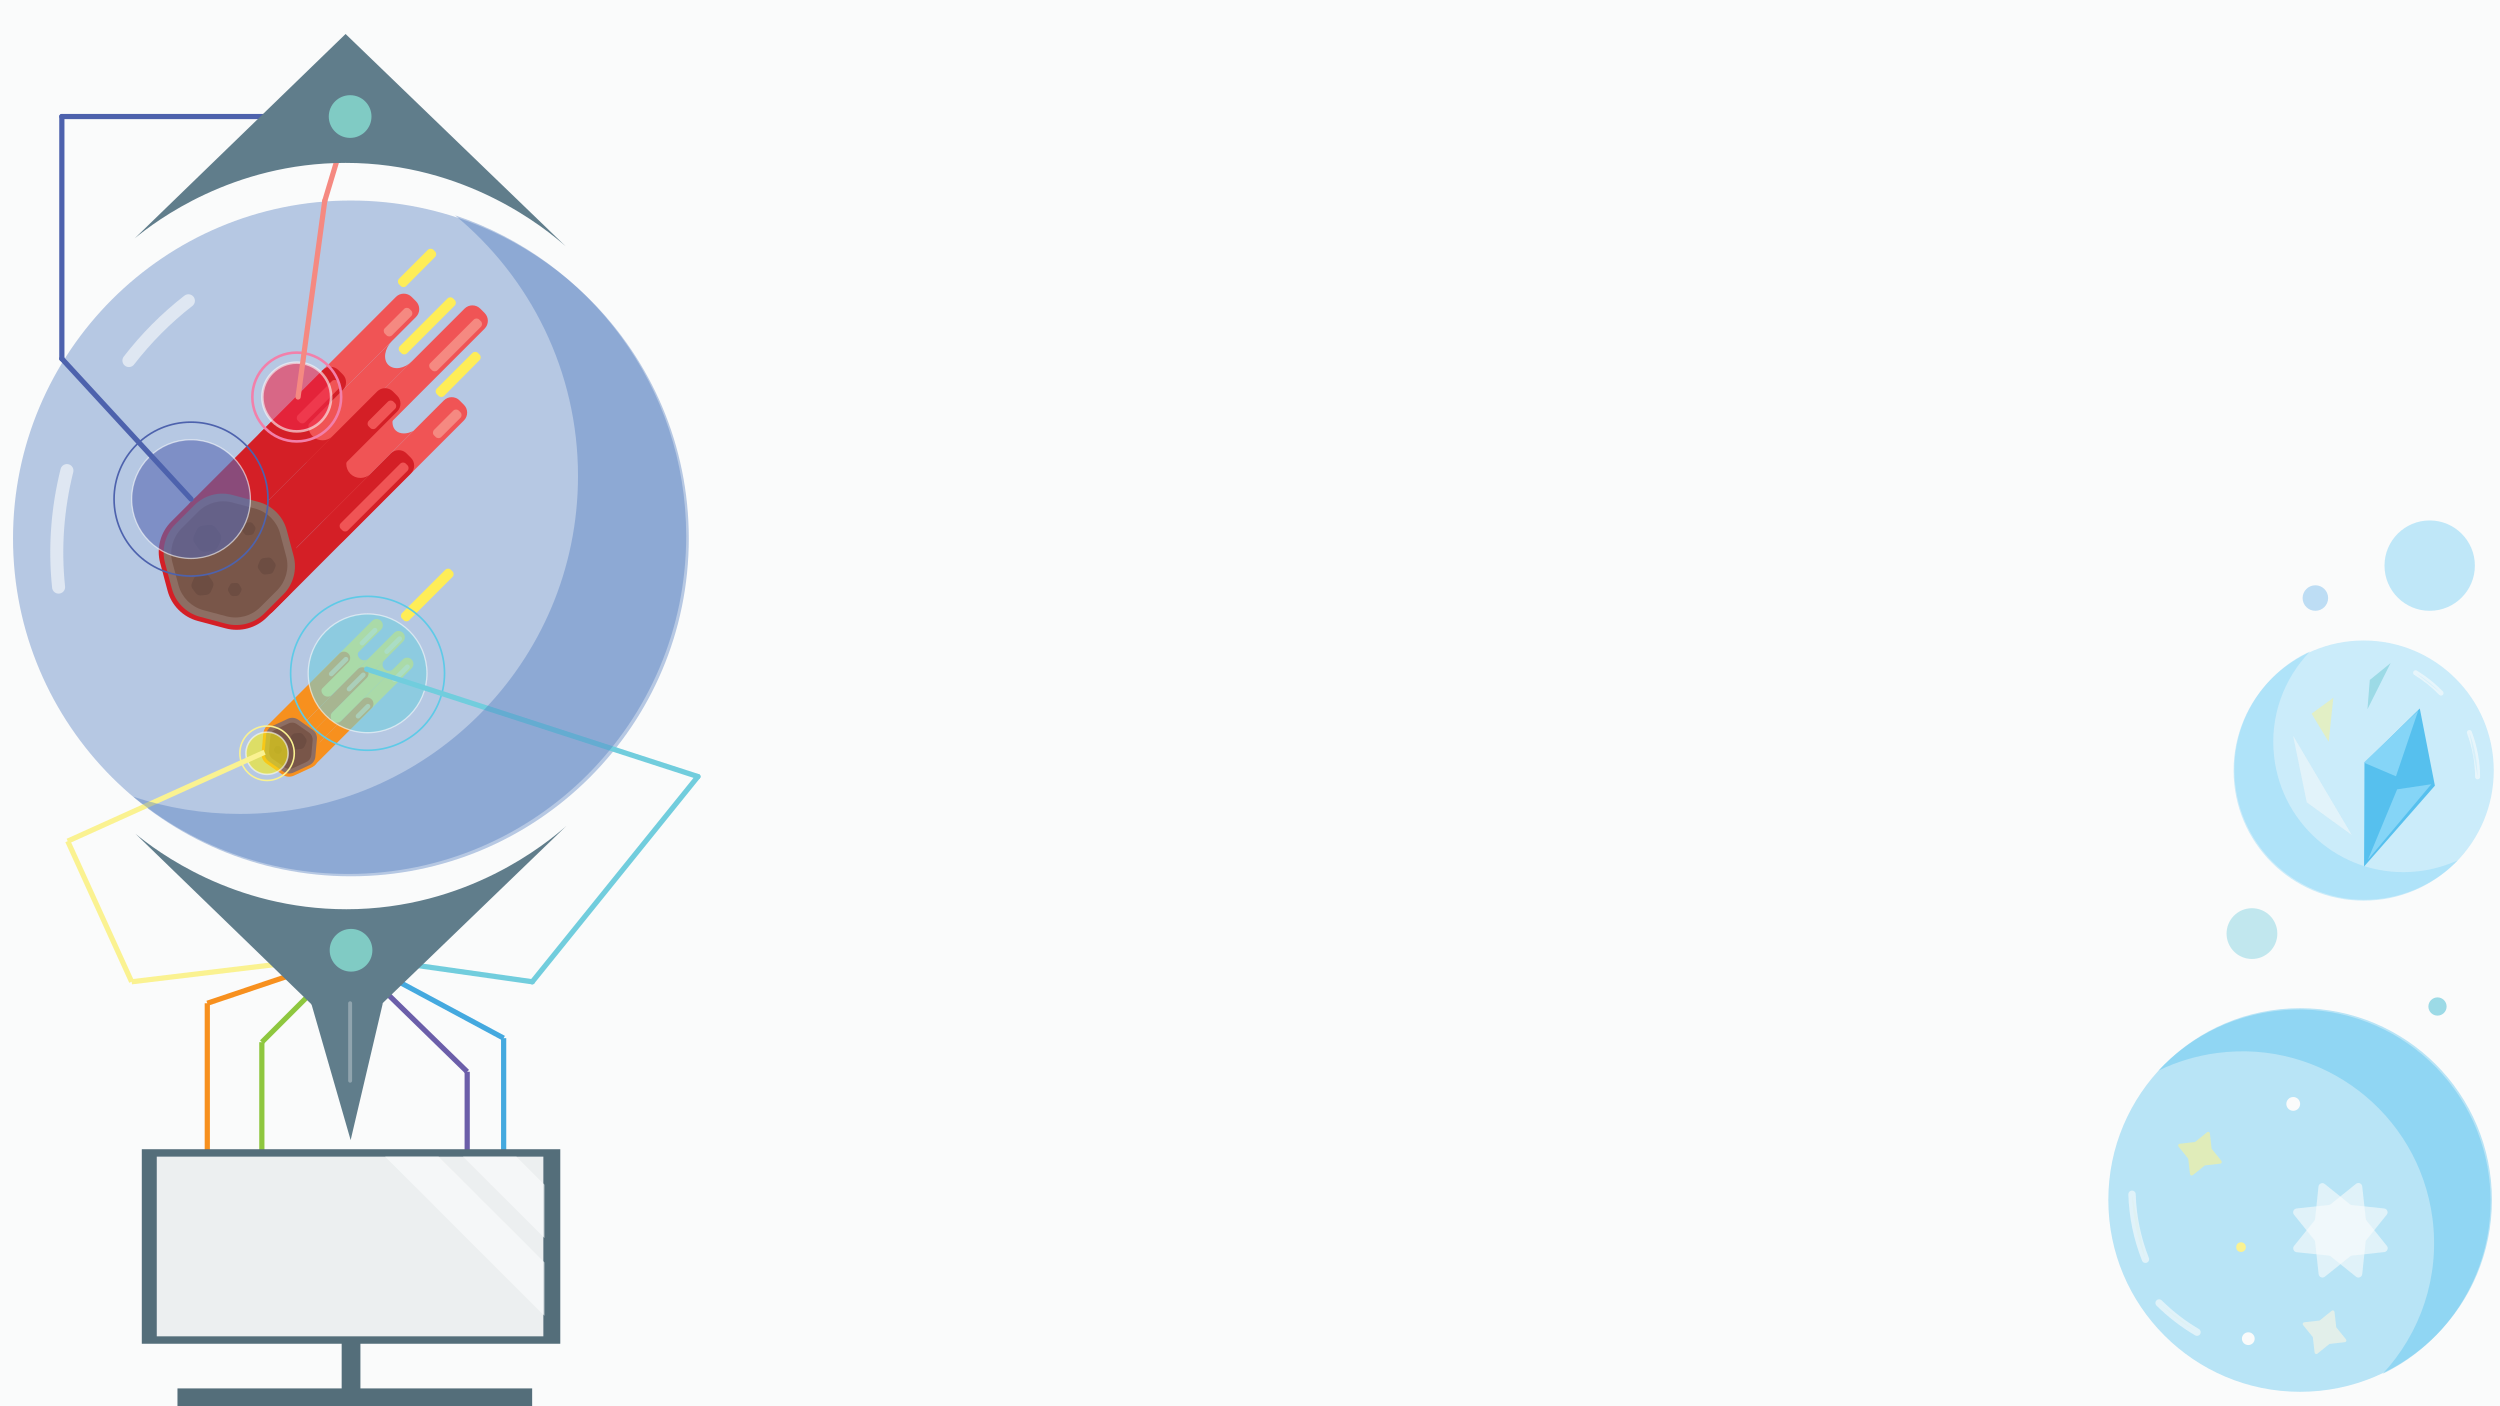 <?xml version="1.0" encoding="UTF-8" standalone="no"?>
<svg
   xmlns:dc="http://purl.org/dc/elements/1.1/"
   xmlns:cc="http://creativecommons.org/ns#"
   xmlns:rdf="http://www.w3.org/1999/02/22-rdf-syntax-ns#"
   xmlns:svg="http://www.w3.org/2000/svg"
   xmlns="http://www.w3.org/2000/svg"
   xml:space="preserve"
   style="enable-background:new 0 0 1920 1080;"
   viewBox="0 0 1920 1080"
   y="0px"
   x="0px"
   id="Layer_1"
   version="1.1"><defs
   id="defs144" />
<style
   id="style2"
   type="text/css">
	.st0{fill:#FAFBFB;}
	.st1{opacity:0.4;fill:#56C0EE;}
	
		.st2{opacity:0.6;fill:#B4E0DA;stroke:#FAFBFB;stroke-width:5.675;stroke-linecap:round;stroke-linejoin:round;stroke-miterlimit:10;}
	.st3{opacity:0.6;fill:#FAFBFB;}
	.st4{opacity:0.6;fill:#FAF291;}
	.st5{opacity:0.6;fill:#FEF7E2;}
	.st6{fill:#FAF291;}
	.st7{fill:none;stroke:#44A9DF;stroke-width:4;stroke-miterlimit:10;}
	.st8{fill:none;stroke:#F7901E;stroke-width:4;stroke-miterlimit:10;}
	.st9{fill:none;stroke:#8EC73F;stroke-width:4;stroke-miterlimit:10;}
	.st10{fill:none;stroke:#6B5EA9;stroke-width:4;stroke-miterlimit:10;}
	.st11{fill:#546E7A;}
	.st12{fill:none;stroke:#FAF291;stroke-width:4;stroke-miterlimit:10;}
	.st13{fill:none;stroke:#71CDDD;stroke-width:4.011;stroke-linecap:round;stroke-linejoin:round;stroke-miterlimit:10;}
	.st14{fill:none;stroke:#F58981;stroke-width:4.011;stroke-linecap:round;stroke-linejoin:round;stroke-miterlimit:10;}
	.st15{fill:none;stroke:#4D62AD;stroke-width:4;stroke-linecap:round;stroke-linejoin:round;stroke-miterlimit:10;}
	.st16{opacity:0.4;fill:#517CBE;}
	.st17{fill:#F05455;}
	.st18{fill:#D41F26;}
	.st19{fill:#FEED57;}
	.st20{fill:#F58981;}
	.st21{fill:#8D6E63;}
	.st22{fill:#795649;}
	.st23{fill:#6D4D42;}
	.st24{fill:#F7901E;}
	.st25{fill:#FFD181;}
	.st26{fill:#FEF5A0;}
	.st27{opacity:0.6;fill:#596AB2;stroke:#FAFBFB;stroke-miterlimit:10;}
	.st28{fill:none;stroke:#4D62AD;stroke-width:1.294;stroke-miterlimit:10;}
	.st29{opacity:0.6;fill:#EE2749;stroke:#FAFBFB;stroke-width:2;stroke-miterlimit:10;}
	.st30{fill:none;stroke:#F280AA;stroke-width:2;stroke-miterlimit:10;}
	.st31{opacity:0.6;fill:#71CDDD;stroke:#FAFBFB;stroke-miterlimit:10;}
	.st32{fill:none;stroke:#5ECAE7;stroke-width:1.294;stroke-miterlimit:10;}
	.st33{fill:#607D8B;}
	.st34{fill:#80CBC4;}
	.st35{opacity:0.6;fill:#F6EC13;stroke:#FAFBFB;stroke-width:1.227;stroke-miterlimit:10;}
	.st36{fill:none;stroke:#FAF291;stroke-width:1.227;stroke-miterlimit:10;}
	.st37{opacity:0.6;fill:none;stroke:#FAFBFB;stroke-width:10;stroke-linecap:round;stroke-linejoin:round;stroke-miterlimit:10;}
	.st38{fill:none;stroke:#90A4AE;stroke-width:3.01;stroke-linecap:round;stroke-linejoin:round;stroke-miterlimit:10;}
	.st39{fill:#ECEFF0;}
	.st40{opacity:0.7;}
	.st41{fill:none;}
	.st42{opacity:0.4;fill:#85D5F7;}
	.st43{fill:#56C0EE;}
	.st44{fill:#85D5F7;}
	.st45{fill:#9CDAE6;}
	
		.st46{opacity:0.6;fill:#85D5F7;stroke:#FAFBFB;stroke-width:3.85;stroke-linecap:round;stroke-linejoin:round;stroke-miterlimit:10;}
	.st47{opacity:0.5;fill:#FAF291;}
	.st48{opacity:0.5;fill:#FAFBFB;}
	.st49{opacity:0.6;fill:#9CDAE6;}
	.st50{opacity:0.5;fill:#85D5F7;}
	.st51{fill:#BDDDF4;}
</style>
<rect
   height="1080"
   width="1920"
   class="st0"
   id="XMLID_137_" />
<g
   id="XMLID_120_">
	<g
   id="XMLID_106_">
		<circle
   r="147.3"
   cy="921.6"
   cx="1766.5"
   class="st1"
   id="XMLID_108_" />
		<path
   d="M1829.9,1055.1c28.9-31.1,44.2-74.3,38.2-119.7c-10.7-80.6-84.7-137.4-165.3-126.7    c-16.1,2.1-31.3,6.8-45.1,13.5c22.5-24.2,53.2-41,88.5-45.6c80.6-10.7,154.6,46.1,165.3,126.7    C1920,967.9,1885.4,1028.2,1829.9,1055.1z"
   class="st1"
   id="XMLID_107_" />
	</g>
	<path
   d="M1658.2,1000.7c8.7,8.6,18.5,16.2,29.1,22.4"
   class="st2"
   id="XMLID_105_" />
	<path
   d="M1637.4,917.2c0.5,17.4,4.1,34.2,10.3,49.9"
   class="st2"
   id="XMLID_104_" />
	<path
   d="M1761.8,956.9l15.6-19.4c0.4-0.4,0.6-1,0.6-1.5l2.6-24.7c0.2-2.3,3-3.5,4.8-2l19.4,15.6   c0.4,0.4,1,0.6,1.5,0.6l24.7,2.6c2.3,0.2,3.5,3,2,4.8l-15.6,19.4c-0.4,0.4-0.6,1-0.6,1.5l-2.6,24.7c-0.2,2.3-3,3.5-4.8,2   l-19.4-15.6c-0.4-0.4-1-0.6-1.5-0.6l-24.7-2.6C1761.5,961.4,1760.4,958.7,1761.8,956.9z"
   class="st3"
   id="XMLID_121_" />
	<path
   d="M1763.8,928.1l24.7-2.7c0.6-0.1,1.1-0.3,1.5-0.6l19.4-15.6c1.8-1.5,4.6-0.3,4.8,2l2.7,24.7   c0.1,0.6,0.3,1.1,0.6,1.5l15.6,19.4c1.5,1.8,0.3,4.6-2,4.8l-24.7,2.7c-0.6,0.1-1.1,0.3-1.5,0.6l-19.4,15.6c-1.8,1.5-4.6,0.3-4.8-2   l-2.7-24.7c-0.1-0.6-0.3-1.1-0.6-1.5l-15.6-19.4C1760.3,931.1,1761.4,928.4,1763.8,928.1z"
   class="st3"
   id="XMLID_129_" />
	<path
   d="M1674,878.4l11.4-1.3c0.3,0,0.5-0.1,0.7-0.3l8.9-7.2c0.8-0.7,2.1-0.2,2.2,0.9l1.3,11.4   c0,0.3,0.1,0.5,0.3,0.7l7.2,8.9c0.7,0.8,0.2,2.1-0.9,2.2l-11.4,1.3c-0.3,0-0.5,0.1-0.7,0.3l-8.9,7.2c-0.8,0.7-2.1,0.2-2.2-0.9   l-1.3-11.4c0-0.3-0.1-0.5-0.3-0.7l-7.2-8.9C1672.4,879.8,1672.9,878.6,1674,878.4z"
   class="st4"
   id="XMLID_122_" />
	<path
   d="M1769.7,1015.5l11.4-1.3c0.3,0,0.5-0.1,0.7-0.3l8.9-7.2c0.8-0.7,2.1-0.2,2.2,0.9l1.3,11.4   c0,0.3,0.1,0.5,0.3,0.7l7.2,8.9c0.7,0.8,0.2,2.1-0.9,2.2l-11.4,1.3c-0.3,0-0.5,0.1-0.7,0.3l-8.9,7.2c-0.8,0.7-2.1,0.2-2.2-0.9   l-1.3-11.4c0-0.3-0.1-0.5-0.3-0.7l-7.2-8.9C1768.1,1016.9,1768.6,1015.6,1769.7,1015.5z"
   class="st5"
   id="XMLID_130_" />
	<circle
   r="3.7"
   cy="957.8"
   cx="1721.1"
   class="st6"
   id="XMLID_123_" />
	<circle
   r="5.3"
   cy="847.8"
   cx="1761.2"
   class="st0"
   id="XMLID_124_" />
	<circle
   r="4.9"
   cy="1028.1"
   cx="1726.7"
   class="st0"
   id="XMLID_125_" />
</g>
<line
   y2="797.3"
   x2="386.8"
   y1="734.3"
   x1="269.6"
   class="st7"
   id="XMLID_97_" />
<line
   y2="928.9"
   x2="386.8"
   y1="797.3"
   x1="386.8"
   class="st7"
   id="XMLID_98_" />
<line
   y2="770.5"
   x2="159.2"
   y1="734"
   x1="267.5"
   class="st8"
   id="XMLID_95_" />
<line
   y2="969.5"
   x2="159.2"
   y1="770.5"
   x1="159.2"
   class="st8"
   id="XMLID_96_" />
<line
   y2="909.8"
   x2="201.1"
   y1="800.4"
   x1="201.1"
   class="st9"
   id="XMLID_94_" />
<line
   y2="928.9"
   x2="358.8"
   y1="823.1"
   x1="358.8"
   class="st10"
   id="XMLID_84_" />
<line
   y2="800.4"
   x2="201.1"
   y1="734"
   x1="267.5"
   class="st9"
   id="XMLID_85_" />
<line
   y2="823.1"
   x2="358.8"
   y1="734"
   x1="267.5"
   class="st10"
   id="XMLID_18_" />
<rect
   height="60"
   width="14.4"
   class="st11"
   y="1020"
   x="262.4"
   id="XMLID_82_" />
<line
   y2="734"
   x2="267.5"
   y1="754"
   x1="101.1"
   class="st12"
   id="XMLID_23_" />
<line
   y2="734"
   x2="267.5"
   y1="754"
   x1="408.8"
   class="st13"
   id="XMLID_14_" />
<line
   y2="89.5"
   x2="268.9"
   y1="154.4"
   x1="249.4"
   class="st14"
   id="XMLID_10_" />
<line
   y2="89.5"
   x2="47.5"
   y1="89.5"
   x1="204.9"
   class="st15"
   id="XMLID_8_" />
<circle
   r="259.5"
   cy="413.5"
   cx="269.5"
   class="st16"
   id="XMLID_3_" />
<g
   id="XMLID_1_">
	<g
   id="XMLID_136_">
		<g
   id="XMLID_133_">
			<path
   d="M243.6,350.3l73-73c-5.9,5.9-14.1,7.2-18.4,2.9c-4.2-4.2-2.9-12.5,2.9-18.4l-73,73     c-5.9,5.9-7.2,14.1-2.9,18.4C229.4,357.5,237.7,356.1,243.6,350.3z"
   class="st17"
   id="XMLID_55_" />
			<path
   d="M230.7,363.1L356.8,237c3.3-3.3,8.7-3.3,12,0l3.4,3.4c3.3,3.3,3.3,8.7,0,12L246.1,378.6     c-3.3,3.3-8.7,3.3-12,0l-3.4-3.4C227.4,371.8,227.4,366.4,230.7,363.1z"
   class="st17"
   id="XMLID_54_" />
			<path
   d="M253.2,395.2l64.3-64.3c-5.1,2.7-10.6,2.7-13.7-0.4l0,0c-4.2-4.2-2.7-12.8,3.5-18.9l8.6-8.6     c-1.8,1-3.6,2.3-5.3,3.9l-72.8,72.8c-6.2,6.2-7.8,14.7-3.5,18.9l0,0C238.5,402.9,247.1,401.4,253.2,395.2z"
   class="st17"
   id="XMLID_53_" />
			<path
   d="M199.9,332.3L304.1,228c3.3-3.3,8.7-3.3,12,0l3.4,3.4c3.3,3.3,3.3,8.7,0,12L215.3,347.7     c-3.3,3.3-8.7,3.3-12,0l-3.4-3.4C196.6,341,196.6,335.6,199.9,332.3z"
   class="st17"
   id="XMLID_49_" />
			<path
   d="M248,400.4l92.9-92.9c3.3-3.3,8.7-3.3,12,0l3.4,3.4c3.3,3.3,3.3,8.7,0,12l-92.9,92.9     c-3.3,3.3-8.7,3.3-12,0l-3.4-3.4C244.7,409.1,244.7,403.7,248,400.4z"
   class="st17"
   id="XMLID_48_" />
		</g>
		<g
   id="XMLID_50_">
			<path
   d="M207.2,441.2l77.3-77.3c-4.2,4.2-11.2,4.2-15.4,0l0,0c-4.2-4.2-4.2-11.2,0-15.4l-77.3,77.3     c-4.2,4.2-4.2,11.2,0,15.4l0,0C196,445.5,203,445.5,207.2,441.2z"
   class="st18"
   id="XMLID_52_" />
			<path
   d="M192.8,397.6l62.6-62.6c-4.2,4.2-11.2,4.2-15.4,0c-4.2-4.2-4.2-11.2,0-15.4l-62.6,62.6     c-4.2,4.2-4.2,11.2,0,15.4C181.6,401.8,188.5,401.8,192.8,397.6z"
   class="st18"
   id="XMLID_51_" />
			<path
   d="M204.4,385.9l85.3-85.3c3.3-3.3,8.7-3.3,12,0l3.4,3.4c3.3,3.3,3.3,8.7,0,12l-85.3,85.3     c-3.3,3.3-8.7,3.3-12,0l-3.4-3.4C201.1,394.6,201.1,389.2,204.4,385.9z"
   class="st18"
   id="XMLID_47_" />
			<path
   d="M146.5,385.6l101.4-101.4c3.3-3.3,8.7-3.3,12,0l3.4,3.4c3.3,3.3,3.3,8.7,0,12L161.9,401.1     c-3.3,3.3-8.7,3.3-12,0l-3.4-3.4C143.2,394.3,143.2,388.9,146.5,385.6z"
   class="st18"
   id="XMLID_46_" />
			<path
   d="M194,454.4l106.2-106.2c3.3-3.3,8.7-3.3,12,0l3.4,3.4c3.3,3.3,3.3,8.7,0,12L209.5,469.8     c-3.3,3.3-8.7,3.3-12,0l-3.4-3.4C190.7,463.1,190.7,457.7,194,454.4z"
   class="st18"
   id="XMLID_45_" />
			<path
   d="M178.9,376.4l21.4,5.7c11.3,3,20.2,11.9,23.2,23.2l5.7,21.4c3,11.3-0.2,23.4-8.5,31.7     l-15.7,15.7c-8.3,8.3-20.4,11.5-31.7,8.5l-21.4-5.7c-11.3-3-20.2-11.9-23.2-23.2l-5.7-21.4c-3-11.3,0.2-23.4,8.5-31.7l15.7-15.7     C155.5,376.6,167.6,373.4,178.9,376.4z"
   class="st18"
   id="XMLID_44_" />
		</g>
		<path
   d="M307.1,265.8l36.6-36.6c1.2-1.2,3.1-1.2,4.3,0l1.2,1.2c1.2,1.2,1.2,3.1,0,4.3l-36.6,36.6    c-1.2,1.2-3.1,1.2-4.3,0l-1.2-1.2C305.9,268.9,305.9,267,307.1,265.8z"
   class="st19"
   id="XMLID_41_" />
		<path
   d="M261.7,401.8l45.7-45.7c1.2-1.2,3.1-1.2,4.3,0l1.2,1.2c1.2,1.2,1.2,3.1,0,4.3l-45.7,45.7    c-1.2,1.2-3.1,1.2-4.3,0l-1.2-1.2C260.5,404.9,260.5,403,261.7,401.8z"
   class="st17"
   id="XMLID_40_" />
		<path
   d="M283.2,323.2l14.7-14.7c1.2-1.2,3.1-1.2,4.3,0l1.2,1.2c1.2,1.2,1.2,3.1,0,4.3l-14.7,14.7    c-1.2,1.2-3.1,1.2-4.3,0l-1.2-1.2C282,326.4,282,324.4,283.2,323.2z"
   class="st17"
   id="XMLID_38_" />
		<path
   d="M228.8,318.8l26.1-26.1c1.2-1.2,3.1-1.2,4.3,0l1.2,1.2c1.2,1.2,1.2,3.1,0,4.3l-26.1,26.1    c-1.2,1.2-3.1,1.2-4.3,0l-1.2-1.2C227.6,321.9,227.6,320,228.8,318.8z"
   class="st17"
   id="XMLID_36_" />
		<path
   d="M333.4,330.1l14.7-14.7c1.2-1.2,3.1-1.2,4.3,0l1.2,1.2c1.2,1.2,1.2,3.1,0,4.3l-14.7,14.7    c-1.2,1.2-3.1,1.2-4.3,0l-1.2-1.2C332.2,333.3,332.2,331.3,333.4,330.1z"
   class="st20"
   id="XMLID_34_" />
		<path
   d="M330.5,278.8l33.3-33.3c1.2-1.2,3.1-1.2,4.3,0l1.2,1.2c1.2,1.2,1.2,3.1,0,4.3l-33.3,33.3    c-1.2,1.2-3.1,1.2-4.3,0l-1.2-1.2C329.3,281.9,329.3,279.9,330.5,278.8z"
   class="st20"
   id="XMLID_33_" />
		<path
   d="M295.6,252l14.7-14.7c1.2-1.2,3.1-1.2,4.3,0l1.2,1.2c1.2,1.2,1.2,3.1,0,4.3l-14.7,14.7    c-1.2,1.2-3.1,1.2-4.3,0l-1.2-1.2C294.4,255.1,294.4,253.1,295.6,252z"
   class="st20"
   id="XMLID_32_" />
		<path
   d="M335.5,298.4l27.3-27.3c1.2-1.2,3.1-1.2,4.3,0l1.2,1.2c1.2,1.2,1.2,3.1,0,4.3L341.1,304    c-1.2,1.2-3.1,1.2-4.3,0l-1.2-1.2C334.3,301.6,334.3,299.6,335.5,298.4z"
   class="st19"
   id="XMLID_31_" />
		<path
   d="M306.5,214l22.1-22.1c1.2-1.2,3.1-1.2,4.3,0l1.2,1.2c1.2,1.2,1.2,3.1,0,4.3L312,219.6    c-1.2,1.2-3.1,1.2-4.3,0l-1.2-1.2C305.3,217.2,305.3,215.2,306.5,214z"
   class="st19"
   id="XMLID_28_" />
	</g>
	<g
   id="XMLID_57_">
		<path
   d="M178.7,380.2l19.9,5.3c10.5,2.8,18.8,11.1,21.6,21.6l5.3,19.9c2.8,10.5-0.2,21.8-7.9,29.5    l-14.6,14.6c-7.7,7.7-19,10.7-29.5,7.9l-19.9-5.3c-10.5-2.8-18.8-11.1-21.6-21.6l-5.3-19.9c-2.8-10.5,0.2-21.8,7.9-29.5l14.6-14.6    C156.9,380.3,168.2,377.3,178.7,380.2z"
   class="st21"
   id="XMLID_27_" />
		<path
   d="M178.4,385.9l17.6,4.7c9.3,2.5,16.6,9.8,19.1,19.1l4.7,17.6c2.5,9.3-0.2,19.2-7,26.1    l-12.9,12.9c-6.8,6.8-16.7,9.5-26.1,7l-17.6-4.7c-9.3-2.5-16.6-9.8-19.1-19.1l-4.7-17.6c-2.5-9.3,0.2-19.2,7-26.1l12.9-12.9    C159.2,386.1,169.1,383.4,178.4,385.9z"
   class="st22"
   id="XMLID_29_" />
		<path
   d="M198.3,433.7l1.3-3c0.5-1.2,1.6-2,2.9-2.1l3.3-0.4c1.3-0.1,2.5,0.4,3.3,1.4l1.9,2.6    c0.8,1,0.9,2.4,0.4,3.5l-1.3,3c-0.5,1.2-1.6,2-2.9,2.1l-3.3,0.4c-1.3,0.1-2.5-0.4-3.3-1.4l-1.9-2.6    C197.9,436.2,197.7,434.9,198.3,433.7z"
   class="st23"
   id="XMLID_35_" />
		<path
   d="M186,405.3l1-2.3c0.4-0.9,1.2-1.5,2.2-1.6l2.5-0.3c1-0.1,1.9,0.3,2.5,1.1l1.5,2    c0.6,0.8,0.7,1.8,0.3,2.7l-1,2.3c-0.4,0.9-1.2,1.5-2.2,1.6l-2.5,0.3c-1,0.1-1.9-0.3-2.5-1.1l-1.5-2    C185.7,407.3,185.6,406.2,186,405.3z"
   class="st23"
   id="XMLID_37_" />
		<path
   d="M148.9,411.7l2.1-4.7c0.8-1.8,2.5-3.1,4.5-3.3l5.1-0.6c2-0.2,4,0.6,5.2,2.3l3.1,4.2    c1.2,1.6,1.4,3.8,0.6,5.6l-2.1,4.7c-0.8,1.8-2.5,3.1-4.5,3.3l-5.1,0.6c-2,0.2-4-0.6-5.2-2.3l-3.1-4.2    C148.3,415.6,148.1,413.5,148.9,411.7z"
   class="st23"
   id="XMLID_39_" />
		<path
   d="M147.4,447.8l1.6-3.7c0.6-1.4,2-2.4,3.6-2.6l4-0.4c1.6-0.2,3.1,0.5,4.1,1.8l2.4,3.3    c0.9,1.3,1.1,3,0.5,4.4l-1.6,3.7c-0.6,1.4-2,2.4-3.6,2.6l-4,0.4c-1.6,0.2-3.1-0.5-4.1-1.8l-2.4-3.3    C146.9,450.9,146.7,449.3,147.4,447.8z"
   class="st23"
   id="XMLID_42_" />
		<path
   d="M178.9,447.8l2.5-0.1c1,0,1.9,0.5,2.4,1.3l1.3,2.2c0.5,0.8,0.6,1.9,0.1,2.8l-1.2,2.2    c-0.5,0.9-1.4,1.4-2.3,1.5l-2.5,0.1c-1,0-1.9-0.5-2.4-1.3l-1.3-2.2c-0.5-0.8-0.6-1.9-0.1-2.8l1.2-2.2    C177,448.3,177.9,447.8,178.9,447.8z"
   class="st23"
   id="XMLID_43_" />
	</g>
</g>
<g
   id="XMLID_2_">
	<g
   id="XMLID_111_">
		<path
   d="M308.8,470.8l33.2-33.2c1.2-1.2,3.1-1.2,4.3,0l1.2,1.2c1.2,1.2,1.2,3.1,0,4.3l-33.2,33.2    c-1.2,1.2-3.1,1.2-4.3,0l-1.2-1.2C307.6,474,307.6,472,308.8,470.8z"
   class="st19"
   id="XMLID_30_" />
		<g
   id="XMLID_62_">
			<path
   d="M260.1,555.7l41.9-41.9c-1.9,1.9-4.9,1.9-6.8,0c-1.9-1.9-1.9-4.9,0-6.8l-41.9,41.9     c-1.9,1.9-1.9,4.9,0,6.8C255.2,557.5,258.2,557.5,260.1,555.7z"
   class="st19"
   id="XMLID_79_" />
			<path
   d="M248.2,540.5l34.8-34.8c-1.9,1.9-4.9,1.9-6.8,0c-1.9-1.9-1.9-4.9,0-6.8l-34.8,34.8     c-1.9,1.9-1.9,4.9,0,6.8C243.3,542.4,246.3,542.4,248.2,540.5z"
   class="st19"
   id="XMLID_78_" />
			<path
   d="M265.9,549.9l43.4-43.4c1.9-1.9,4.9-1.9,6.8,0h0c1.9,1.9,1.9,4.9,0,6.8l-43.4,43.4     c-1.9,1.9-4.9,1.9-6.8,0l0,0C264,554.8,264,551.8,265.9,549.9z"
   class="st19"
   id="XMLID_77_" />
			<path
   d="M259.3,529.4l43.4-43.4c1.9-1.9,4.9-1.9,6.8,0l0,0c1.9,1.9,1.9,4.9,0,6.8l-43.4,43.4     c-1.9,1.9-4.9,1.9-6.8,0v0C257.4,534.3,257.4,531.2,259.3,529.4z"
   class="st19"
   id="XMLID_76_" />
			<path
   d="M242.4,520.2l43.4-43.4c1.9-1.9,4.9-1.9,6.8,0l0,0c1.9,1.9,1.9,4.9,0,6.8L249.2,527     c-1.9,1.9-4.9,1.9-6.8,0h0C240.6,525.1,240.6,522.1,242.4,520.2z"
   class="st19"
   id="XMLID_75_" />
			<path
   d="M220.4,568.3l34.7-34.7c-1.9,1.9-4.9,1.9-6.8,0c-1.9-1.9-1.9-4.9,0-6.8l-34.7,34.7     c-1.9,1.9-1.9,4.9,0,6.8C215.4,570.2,218.5,570.2,220.4,568.3z"
   class="st24"
   id="XMLID_74_" />
			<path
   d="M242.7,573.1l19.5-19.5c-1.9,1.9-4.9,1.9-6.8,0l0,0c-1.9-1.9-1.9-4.9,0-6.8l-19.5,19.5     c-1.9,1.9-1.9,4.9,0,6.8l0,0C237.7,575,240.8,575,242.7,573.1z"
   class="st24"
   id="XMLID_73_" />
			<path
   d="M235.2,580.5l43.4-43.4c1.9-1.9,4.9-1.9,6.8,0l0,0c1.9,1.9,1.9,4.9,0,6.8L242,587.3     c-1.9,1.9-4.9,1.9-6.8,0h0C233.4,585.4,233.4,582.4,235.2,580.5z"
   class="st24"
   id="XMLID_72_" />
			<path
   d="M221.7,567l53.1-53.1c1.9-1.9,4.9-1.9,6.8,0l0,0c1.9,1.9,1.9,4.9,0,6.8l-53.1,53.1     c-1.9,1.9-4.9,1.9-6.8,0l0,0C219.8,571.9,219.8,568.9,221.7,567z"
   class="st24"
   id="XMLID_71_" />
			<path
   d="M204.7,557.9l56-56c1.9-1.9,4.9-1.9,6.8,0v0c1.9,1.9,1.9,4.9,0,6.8l-56,56     c-1.9,1.9-4.9,1.9-6.8,0l0,0C202.9,562.8,202.9,559.7,204.7,557.9z"
   class="st24"
   id="XMLID_70_" />
			<path
   d="M207.3,556.1l13.6-6.3c2.8-1.3,6.2-1,8.8,0.8l12.3,8.6c2.6,1.8,4,4.8,3.7,8l-1.3,15     c-0.3,3.1-2.2,5.9-5.1,7.2l-13.6,6.3c-2.8,1.3-6.2,1-8.8-0.8l-12.3-8.6c-2.6-1.8-4-4.8-3.7-8l1.3-15     C202.5,560.1,204.5,557.4,207.3,556.1z"
   class="st24"
   id="XMLID_69_" />
			<path
   d="M273.7,548.7l7.6-7.6c0.7-0.7,1.9-0.7,2.6,0l0,0c0.7,0.7,0.7,1.9,0,2.6l-7.6,7.6     c-0.7,0.7-1.9,0.7-2.6,0l0,0C273,550.6,273,549.4,273.7,548.7z"
   class="st25"
   id="XMLID_68_" />
			<path
   d="M266.8,527.9l10.9-10.9c0.7-0.7,1.9-0.7,2.6,0l0,0c0.7,0.7,0.7,1.9,0,2.6l-10.9,10.9     c-0.7,0.7-1.9,0.7-2.6,0l0,0C266.1,529.8,266.1,528.6,266.8,527.9z"
   class="st25"
   id="XMLID_67_" />
			<path
   d="M253.1,516.3l11.3-11.3c0.7-0.7,1.9-0.7,2.6,0l0,0c0.7,0.7,0.7,1.9,0,2.6l-11.3,11.3     c-0.7,0.7-1.9,0.7-2.6,0h0C252.4,518.2,252.4,517,253.1,516.3z"
   class="st25"
   id="XMLID_66_" />
			<path
   d="M301.7,520.7l9.9-9.9c0.7-0.7,1.9-0.7,2.6,0l0,0c0.7,0.7,0.7,1.9,0,2.6l-9.9,9.9     c-0.7,0.7-1.9,0.7-2.6,0l0,0C300.9,522.6,300.9,521.5,301.7,520.7z"
   class="st26"
   id="XMLID_65_" />
			<path
   d="M295.7,499.1l9.9-9.9c0.7-0.7,1.9-0.7,2.6,0l0,0c0.7,0.7,0.7,1.9,0,2.6l-9.9,9.9     c-0.7,0.7-1.9,0.7-2.6,0l0,0C295,500.9,295,499.8,295.7,499.1z"
   class="st26"
   id="XMLID_64_" />
			<path
   d="M276.8,492.6l9.9-9.9c0.7-0.7,1.9-0.7,2.6,0l0,0c0.7,0.7,0.7,1.9,0,2.6l-9.9,9.9     c-0.7,0.7-1.9,0.7-2.6,0l0,0C276,494.5,276,493.3,276.8,492.6z"
   class="st26"
   id="XMLID_63_" />
		</g>
	</g>
	<g
   id="XMLID_56_">
		<path
   d="M208.9,557.7l12.2-5.7c2.6-1.2,5.6-0.9,7.9,0.7l11.1,7.8c2.3,1.6,3.6,4.4,3.3,7.2l-1.2,13.4    c-0.2,2.8-2,5.3-4.5,6.5l-12.2,5.7c-2.6,1.2-5.6,0.9-7.9-0.7l-11.1-7.8c-2.3-1.6-3.6-4.4-3.3-7.2l1.2-13.4    C204.6,561.4,206.4,558.9,208.9,557.7z"
   class="st21"
   id="XMLID_61_" />
		<path
   d="M211.4,560.3l10.2-4.7c2.1-1,4.6-0.8,6.5,0.6l9.2,6.4c1.9,1.3,3,3.6,2.8,6l-1,11.2    c-0.2,2.3-1.6,4.4-3.8,5.4l-10.2,4.7c-2.1,1-4.6,0.8-6.5-0.6l-9.2-6.4c-1.9-1.3-3-3.6-2.8-6l1-11.2    C207.8,563.3,209.2,561.3,211.4,560.3z"
   class="st22"
   id="XMLID_60_" />
		<path
   d="M212.6,573l1.5,0c0.6,0,1.1,0.3,1.4,0.8l0.8,1.3c0.3,0.5,0.3,1.1,0.1,1.6l-0.7,1.3    c-0.3,0.5-0.8,0.8-1.4,0.9l-1.5,0c-0.6,0-1.1-0.3-1.4-0.8l-0.8-1.3c-0.3-0.5-0.3-1.1-0.1-1.6l0.7-1.3    C211.5,573.3,212,573,212.6,573z"
   class="st23"
   id="XMLID_59_" />
		<path
   d="M222.5,568.1l1.3-2.9c0.5-1.1,1.6-1.9,2.8-2l3.1-0.3c1.2-0.1,2.4,0.4,3.2,1.4l1.9,2.6    c0.7,1,0.9,2.3,0.4,3.4l-1.3,2.9c-0.5,1.1-1.6,1.9-2.8,2l-3.1,0.3c-1.2,0.1-2.4-0.4-3.2-1.4l-1.9-2.6    C222.2,570.5,222,569.2,222.5,568.1z"
   class="st23"
   id="XMLID_58_" />
	</g>
</g>
<circle
   r="45.6"
   cy="383.3"
   cx="146.7"
   class="st27"
   id="XMLID_167_" />
<circle
   r="59.1"
   cy="383.3"
   cx="146.7"
   class="st28"
   id="XMLID_168_" />
<circle
   r="26.4"
   cy="304.9"
   cx="227.9"
   class="st29"
   id="XMLID_170_" />
<circle
   r="34.1"
   cy="304.9"
   cx="227.9"
   class="st30"
   id="XMLID_169_" />
<path
   d="M47.5,275.5c33.1,35.9,66.1,71.9,99.2,107.8"
   class="st15"
   id="XMLID_4_" />
<line
   y2="304.9"
   x2="228.9"
   y1="154.4"
   x1="249.4"
   class="st14"
   id="XMLID_5_" />
<line
   y2="275.5"
   x2="47.5"
   y1="89.5"
   x1="47.5"
   class="st15"
   id="XMLID_9_" />
<circle
   r="45.6"
   cy="517.1"
   cx="282.3"
   class="st31"
   id="XMLID_12_" />
<circle
   r="59.1"
   cy="517.1"
   cx="282.3"
   class="st32"
   id="XMLID_11_" />
<path
   d="M103.4,183.1c16.2-13.3,74.9-58,162-58c92.8,0,154.1,50.9,169,64  c-56.3-54.3-112.7-108.7-169-163C211.4,78.5,157.4,130.8,103.4,183.1z"
   class="st33"
   id="XMLID_6_" />
<path
   d="M104,640.3c16.2,13.3,74.9,58,162,58c92.8,0,154.1-50.9,169-64c-56.3,54.3-112.7,108.7-169,163  C212,744.9,158,692.6,104,640.3z"
   class="st33"
   id="XMLID_19_" />
<circle
   r="16.4"
   cy="89.5"
   cx="268.9"
   class="st34"
   id="XMLID_16_" />
<circle
   r="16.4"
   cy="729.8"
   cx="269.6"
   class="st34"
   id="XMLID_17_" />
<line
   y2="596.4"
   x2="536"
   y1="513.9"
   x1="281.6"
   class="st13"
   id="XMLID_7_" />
<line
   y2="754"
   x2="408.8"
   y1="596.4"
   x1="536"
   class="st13"
   id="XMLID_13_" />
<circle
   r="16.2"
   cy="578.5"
   cx="205.1"
   class="st35"
   id="XMLID_20_" />
<circle
   r="20.9"
   cy="578.5"
   cx="205.1"
   class="st36"
   id="XMLID_15_" />
<line
   y2="646"
   x2="52"
   y1="577.7"
   x1="203.2"
   class="st12"
   id="XMLID_21_" />
<line
   y2="754"
   x2="101.1"
   y1="646"
   x1="52"
   class="st12"
   id="XMLID_22_" />
<path
   d="M349.5,165.4c57.7,47.6,94.4,119.6,94.4,200.2c0,143.3-116.2,259.5-259.5,259.5  c-28.6,0-56.2-4.7-82-13.2c44.9,37,102.4,59.3,165.1,59.3C410.8,671.2,527,555,527,411.7C527,297,452.6,199.8,349.5,165.4z"
   class="st16"
   id="XMLID_138_" />
<path
   d="M99,276.9c13.2-17.1,28.6-32.6,45.7-45.9"
   class="st37"
   id="XMLID_139_" />
<path
   d="M239,770.5c10.1,35,20.2,70.1,30.3,105.1c8.2-35,16.5-70.1,24.7-105.1  C275.7,770.5,257.3,770.5,239,770.5z"
   class="st33"
   id="XMLID_25_" />
<path
   d="M45,450.9c-3.2-30.5-0.8-60.7,6.4-89.5"
   class="st37"
   id="XMLID_24_" />
<line
   y2="830"
   x2="268.9"
   y1="770.5"
   x1="268.9"
   class="st38"
   id="XMLID_26_" />
<rect
   height="149.4"
   width="321.4"
   class="st11"
   y="882.6"
   x="108.9"
   id="XMLID_80_" />
<rect
   height="138"
   width="296.9"
   class="st39"
   y="888.3"
   x="120.4"
   id="XMLID_81_" />
<rect
   height="13.7"
   width="272.4"
   class="st11"
   y="1066.3"
   x="136.3"
   id="XMLID_83_" />
<g
   class="st40"
   id="XMLID_87_">
	<polygon
   points="295.8,888.3 121.2,888.3 121.2,1026.3 418.1,1026.3 418.1,1010.5  "
   class="st41"
   id="XMLID_88_" />
	<polygon
   points="418.1,888.3 336.8,888.3 418.1,969.5  "
   class="st41"
   id="XMLID_89_" />
	<polygon
   points="418.1,969.5 336.8,888.3 295.8,888.3 418.1,1010.5  "
   class="st0"
   id="XMLID_90_" />
</g>
<g
   class="st40"
   id="XMLID_86_">
	<polygon
   points="418.1,888.3 396.6,888.3 418.1,909.8  "
   class="st41"
   id="XMLID_91_" />
	<polygon
   points="355.6,888.3 121.2,888.3 121.2,1026.3 418.1,1026.3 418.1,950.8  "
   class="st41"
   id="XMLID_92_" />
	<polygon
   points="418.1,909.8 396.6,888.3 355.6,888.3 418.1,950.8  "
   class="st0"
   id="XMLID_93_" />
</g>
<g
   id="XMLID_116_">
	<g
   id="XMLID_103_">
		<circle
   r="99.9"
   cy="591.8"
   cx="1815.3"
   class="st42"
   id="XMLID_102_" />
		<path
   d="M1774.1,500.3c-20,20.7-31.1,49.8-27.6,80.6c6.1,54.8,55.5,94.4,110.3,88.3    c11-1.2,21.3-4.2,30.8-8.5c-15.6,16.1-36.7,27-60.7,29.7c-54.8,6.1-104.2-33.4-110.3-88.3C1711.8,558.2,1736.1,517.8,1774.1,500.3    z"
   class="st42"
   id="XMLID_101_" />
	</g>
	<path
   d="M1815.6,665.5c18.1-20.7,36.3-41.4,54.4-62.1c-3.9-19.8-7.7-39.6-11.6-59.3   c-14.2,14-28.4,28-42.5,42C1815.9,612.6,1815.7,639.1,1815.6,665.5z"
   class="st43"
   id="XMLID_115_" />
	<path
   d="M1840.1,596.2c5.7-16.8,11.4-33.6,17.1-50.4c-13.9,13.3-27.9,26.6-41.8,39.9   C1823.6,589.2,1831.8,592.7,1840.1,596.2z"
   class="st44"
   id="XMLID_117_" />
	<path
   d="M1841,606.2c-7.5,18-14.9,36-22.4,54c16.2-19.3,32.4-38.6,48.6-57.9   C1858.5,603.6,1849.7,604.9,1841,606.2z"
   class="st44"
   id="XMLID_118_" />
	<path
   d="M1820,522.2c5.3-4.3,10.7-8.7,16-13c-5.9,11.8-11.8,23.6-17.8,35.5   C1818.8,537.1,1819.4,529.7,1820,522.2z"
   class="st45"
   id="XMLID_119_" />
	<path
   d="M1874.7,532.3c-5.8-6-12.3-11.2-19.5-15.6"
   class="st46"
   id="XMLID_100_" />
	<path
   d="M1902.8,596.6c-0.1-11.8-2.3-23.3-6.3-34"
   class="st46"
   id="XMLID_99_" />
	<path
   d="M1775.3,548.1c4.4,7.2,8.7,14.4,13.1,21.6c1.2-11.3,2.4-22.5,3.6-33.8   C1786.4,540,1780.8,544,1775.3,548.1z"
   class="st47"
   id="XMLID_126_" />
	<path
   d="M1771.6,616.2c11.5,8.4,23.1,16.8,34.6,25.1c-15-25.4-30.1-50.9-45.1-76.3   C1764.6,582.1,1768.1,599.1,1771.6,616.2z"
   class="st48"
   id="XMLID_127_" />
</g>
<circle
   r="19.5"
   cy="717"
   cx="1729.5"
   class="st49"
   id="XMLID_109_" />
<circle
   r="7"
   cy="773"
   cx="1872"
   class="st45"
   id="XMLID_110_" />
<circle
   r="34.7"
   cy="434.4"
   cx="1866"
   class="st50"
   id="XMLID_112_" />
<circle
   r="9.8"
   cy="459.3"
   cx="1778.2"
   class="st51"
   id="XMLID_113_" />
</svg>